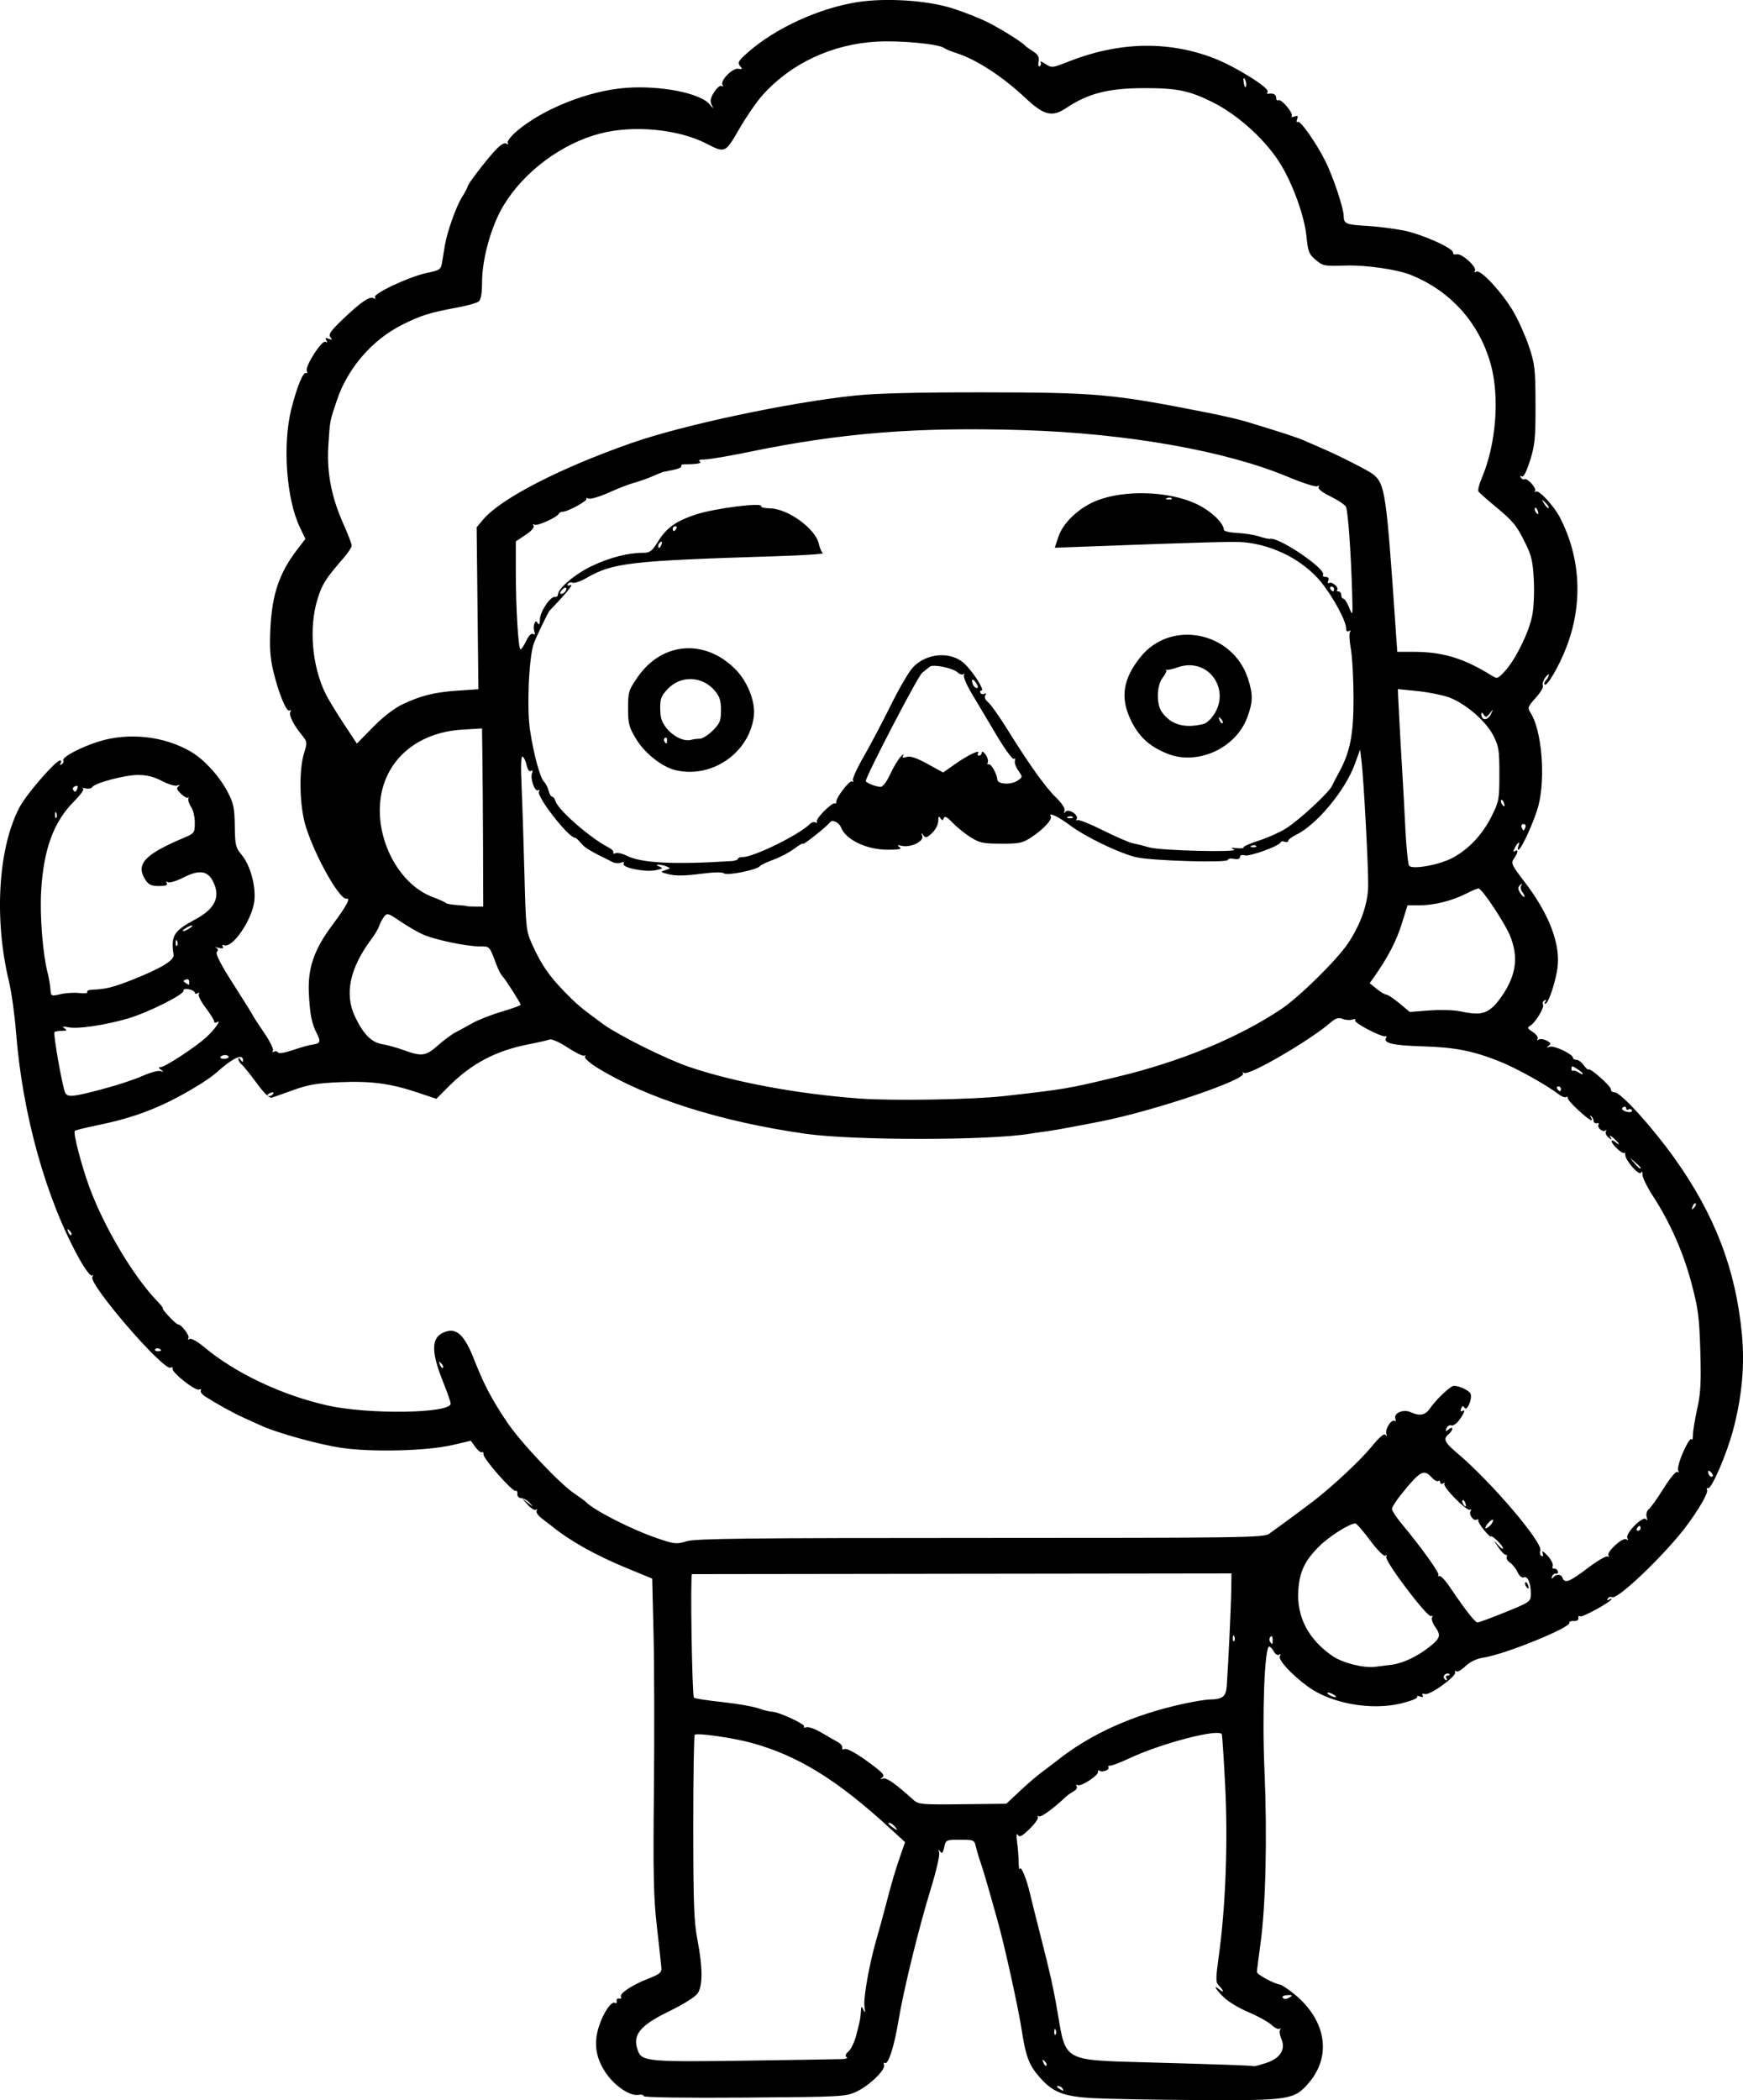 <?xml version="1.0" encoding="UTF-8" standalone="no"?>
<!-- Created with Inkscape (http://www.inkscape.org/) -->

<svg
   width="191.067mm"
   height="230.142mm"
   viewBox="0 0 191.067 230.142"
   version="1.1"
   id="svg1"
   xml:space="preserve"
   xmlns="http://www.w3.org/2000/svg"
   xmlns:svg="http://www.w3.org/2000/svg"><defs
     id="defs1" /><g
     id="layer1"
     transform="translate(-8.849,-17.278)"><path
       style="fill:#000000"
       d="m 128.761,247.204 c -3.313,-0.182 -4.491,-0.636 -5.945,-2.293 -1.164,-1.326 -1.522,-2.267 -1.967,-5.18 -0.371,-2.428 -1.914,-9.411 -2.648,-11.987 -0.207,-0.728 -0.627,-2.216 -0.932,-3.307 -0.305,-1.091 -0.721,-2.461 -0.922,-3.043 -0.202,-0.582 -0.44,-1.386 -0.529,-1.786 -0.155,-0.693 -0.236,-0.728 -1.724,-0.728 -1.535,0 -1.565,0.014 -1.744,0.829 -0.14,0.637 -0.242,0.744 -0.443,0.463 -0.2,-0.28 -0.224,-0.254 -0.105,0.115 0.086,0.264 -0.328,2.05 -0.919,3.969 -1.32,4.287 -2.99,11.102 -3.546,14.468 -0.462,2.798 -1.118,4.843 -1.482,4.618 -0.131,-0.081 -0.177,0.015 -0.101,0.213 0.2,0.521 -1.603,2.269 -3.026,2.932 -1.177,0.549 -1.605,0.572 -12.266,0.649 -6.537,0.048 -11.046,-0.018 -11.046,-0.161 0,-0.133 -0.268,-0.196 -0.595,-0.14 -0.907,0.154 -2.566,-0.955 -3.533,-2.364 -1.127,-1.64 -1.379,-3.252 -0.798,-5.095 0.48,-1.524 1.389,-2.862 1.78,-2.62 0.137,0.085 0.217,-0.003 0.177,-0.196 -0.04,-0.193 0.085,-0.318 0.278,-0.278 0.193,0.04 0.281,-0.04 0.195,-0.178 -0.218,-0.353 1.189,-1.296 2.972,-1.992 1.296,-0.506 1.502,-0.68 1.457,-1.23 -0.029,-0.352 -0.25,-2.367 -0.492,-4.477 -0.363,-3.165 -0.42,-5.757 -0.327,-14.817 0.062,-6.039 0.045,-13.758 -0.037,-17.152 l -0.15,-6.172 -2.778,-1.145 c -3.479,-1.434 -6.315,-3.028 -8.322,-4.678 -0.153,-0.125 -0.606,-0.474 -1.008,-0.776 -0.402,-0.301 -0.651,-0.675 -0.554,-0.832 0.097,-0.156 0.056,-0.21 -0.091,-0.119 -0.147,0.091 -0.552,-0.158 -0.901,-0.553 l -0.634,-0.718 0.661,0.518 c 0.654,0.513 0.656,0.513 0.192,0.001 -0.258,-0.285 -0.675,-0.519 -0.926,-0.52 -0.27,-0.002 -0.442,-0.191 -0.42,-0.463 0.02,-0.253 -0.06,-0.4 -0.179,-0.327 -0.294,0.182 -3.571,-3.532 -3.526,-3.995 0.02,-0.204 -0.059,-0.312 -0.175,-0.24 -0.116,0.072 -0.439,-0.182 -0.718,-0.564 l -0.506,-0.695 -1.965,0.46 c -2.844,0.665 -8.955,0.816 -12.303,0.304 -2.503,-0.383 -6.932,-1.613 -8.712,-2.42 -0.437,-0.198 -1.33,-0.603 -1.984,-0.9 -1.128,-0.512 -2.846,-1.463 -4.175,-2.31 -0.332,-0.212 -0.534,-0.498 -0.449,-0.635 0.085,-0.137 -0.011,-0.186 -0.213,-0.109 -0.422,0.162 -3.004,-1.887 -2.895,-2.296 0.04,-0.149 -0.049,-0.196 -0.198,-0.104 -0.731,0.452 -9.056,-9.189 -8.588,-9.946 0.112,-0.182 0.085,-0.249 -0.064,-0.156 -0.143,0.089 -0.74,-0.697 -1.326,-1.745 -3.674,-6.577 -6.276,-15.867 -6.98,-24.925 -0.147,-1.892 -0.497,-4.392 -0.777,-5.556 -1.669,-6.931 -1.17,-14.797 1.218,-19.183 0.77,-1.414 3.918,-5.027 4.38,-5.027 0.14,0 0.17,0.137 0.067,0.305 -0.118,0.191 -0.072,0.234 0.121,0.114 0.17,-0.105 0.248,-0.291 0.173,-0.413 -0.211,-0.341 1.912,-1.474 3.926,-2.094 3.274,-1.008 7.152,-0.576 10.045,1.119 1.481,0.868 3.136,2.682 4.061,4.45 0.632,1.21 0.743,1.743 0.767,3.705 0.026,2.072 0.096,2.372 0.731,3.126 0.964,1.145 1.603,3.463 1.409,5.104 -0.242,2.045 -2.381,5.18 -3.296,4.829 -0.202,-0.077 -0.27,-0.012 -0.165,0.158 0.12,0.193 -0.03,0.237 -0.449,0.132 -0.346,-0.087 -0.475,-0.088 -0.287,-0.003 0.224,0.102 0.255,0.261 0.091,0.461 -0.17,0.207 0.422,1.356 1.841,3.571 1.151,1.797 2.092,3.307 2.092,3.357 0,0.05 0.539,0.878 1.198,1.84 0.659,0.962 1.117,1.881 1.017,2.042 -0.105,0.17 -0.06,0.218 0.107,0.115 0.158,-0.098 0.357,-0.064 0.443,0.075 0.093,0.151 0.75,0.049 1.631,-0.255 0.811,-0.279 1.756,-0.545 2.101,-0.591 0.909,-0.122 0.998,-0.315 0.546,-1.19 -0.576,-1.114 -0.761,-2.025 -0.887,-4.364 -0.15,-2.794 0.544,-4.84 2.56,-7.544 1.572,-2.109 2.06,-3.011 1.567,-2.9 -0.735,0.164 -3.407,-4.557 -4.458,-7.878 -0.696,-2.2 -0.792,-6.166 -0.196,-8.085 0.361,-1.161 0.35,-1.241 -0.259,-1.984 -0.927,-1.131 -1.449,-2.203 -1.239,-2.543 0.105,-0.17 0.066,-0.225 -0.092,-0.127 -0.346,0.214 -1.242,-1.987 -1.815,-4.454 -0.319,-1.373 -0.392,-2.571 -0.284,-4.63 0.194,-3.698 0.978,-5.991 2.919,-8.534 l 0.913,-1.196 -0.614,-1.286 c -1.479,-3.099 -1.906,-9.065 -0.926,-12.952 0.619,-2.458 1.307,-4.119 1.623,-3.924 0.124,0.076 0.157,-0.037 0.075,-0.252 -0.203,-0.53 1.664,-3.421 2.054,-3.18 0.198,0.123 0.227,0.067 0.084,-0.165 -0.161,-0.26 -0.093,-0.303 0.261,-0.167 0.383,0.147 0.418,0.111 0.177,-0.179 -0.238,-0.287 0.043,-0.691 1.352,-1.944 1.993,-1.908 2.978,-2.579 3.401,-2.318 0.196,0.121 0.248,0.084 0.136,-0.098 -0.244,-0.395 3.754,-2.27 5.713,-2.68 1.462,-0.306 1.518,-0.349 1.671,-1.292 0.087,-0.536 0.219,-1.332 0.292,-1.769 0.243,-1.449 1.228,-4.22 1.857,-5.22 0.341,-0.543 0.62,-1.068 0.62,-1.167 0,-0.246 1.887,-2.726 2.996,-3.937 0.591,-0.645 1.027,-0.919 1.246,-0.783 0.211,0.13 0.272,0.102 0.162,-0.075 -0.096,-0.156 0.332,-0.72 0.951,-1.254 2.85,-2.456 7.923,-4.477 12.006,-4.781 3.803,-0.283 8.169,0.579 9.181,1.813 0.432,0.527 0.454,0.532 0.217,0.044 -0.201,-0.414 -0.136,-0.743 0.273,-1.389 0.295,-0.466 0.662,-0.769 0.816,-0.674 0.161,0.1 0.202,0.047 0.097,-0.124 -0.284,-0.459 1.119,-1.879 1.738,-1.76 0.454,0.087 0.479,0.043 0.179,-0.318 -0.301,-0.362 -0.168,-0.576 0.969,-1.564 2.989,-2.598 7.673,-4.739 11.839,-5.411 3.147,-0.508 7.736,-0.211 10.512,0.678 1.237,0.396 2.963,1.078 3.836,1.515 1.445,0.723 3.774,2.18 4.101,2.565 0.073,0.086 0.461,0.365 0.864,0.621 0.558,0.355 0.703,0.621 0.612,1.124 -0.069,0.378 -0.012,0.592 0.133,0.502 0.139,-0.086 0.176,-0.279 0.083,-0.43 -0.093,-0.151 0.148,-0.066 0.536,0.188 0.683,0.447 0.761,0.44 2.48,-0.241 5.535,-2.193 10.937,-2.325 15.985,-0.389 2.322,0.89 6.14,3.27 5.892,3.673 -0.091,0.147 -0.067,0.251 0.053,0.23 0.562,-0.098 0.88,0.06 0.88,0.437 0,0.227 0.108,0.346 0.24,0.264 0.307,-0.19 1.665,1.405 1.467,1.724 -0.081,0.132 0.058,0.16 0.309,0.064 0.354,-0.136 0.417,-0.072 0.281,0.281 -0.099,0.257 -0.067,0.39 0.072,0.304 0.283,-0.175 1.984,2.24 3.017,4.283 0.839,1.659 2.022,5.197 2.022,6.047 0,0.836 0.253,0.941 2.595,1.075 1.119,0.064 2.903,0.289 3.963,0.5 2.062,0.411 5.517,1.961 5.423,2.433 -0.031,0.157 0.147,0.235 0.397,0.173 0.553,-0.137 2.258,1.405 2.005,1.813 -0.11,0.178 -0.054,0.211 0.147,0.087 0.456,-0.282 2.832,2.274 4.063,4.371 0.549,0.935 1.319,2.653 1.71,3.818 0.651,1.938 0.711,2.473 0.721,6.35 0.009,3.701 -0.066,4.475 -0.598,6.159 -0.389,1.231 -0.714,1.86 -0.901,1.745 -0.178,-0.11 -0.217,-0.059 -0.101,0.129 0.105,0.17 0.285,0.252 0.399,0.181 0.303,-0.187 1.385,1.045 1.147,1.306 -0.11,0.122 -0.062,0.142 0.108,0.045 0.341,-0.195 1.979,1.583 2.638,2.864 2.283,4.438 2.521,9.514 0.668,14.26 -0.807,2.067 -2.104,4.279 -2.359,4.023 -0.089,-0.089 -0.021,-0.303 0.151,-0.475 0.172,-0.172 0.313,-0.435 0.313,-0.584 0,-0.149 -0.185,-0.006 -0.412,0.318 -0.227,0.324 -0.336,0.712 -0.243,0.863 0.093,0.151 -0.259,0.748 -0.782,1.327 -0.882,0.977 -0.924,1.095 -0.57,1.644 1.225,1.902 1.664,7.086 0.862,10.175 -0.418,1.608 -1.882,4.835 -2.194,4.835 -0.086,0 -0.088,-0.179 -0.004,-0.397 0.227,-0.592 -0.033,-0.479 -0.377,0.164 -0.211,0.394 -0.214,0.508 -0.009,0.381 0.41,-0.253 0.362,0.162 -0.094,0.812 -0.358,0.511 -0.274,0.695 1.189,2.602 2.702,3.524 3.964,6.889 3.562,9.496 -0.236,1.53 -0.911,3.57 -1.252,3.78 -0.182,0.112 -0.207,0.05 -0.071,-0.17 0.143,-0.231 0.111,-0.283 -0.096,-0.155 -0.17,0.105 -0.24,0.304 -0.155,0.443 0.191,0.31 -0.829,2.005 -1.399,2.324 -0.354,0.198 -0.311,0.303 0.283,0.692 0.385,0.252 0.623,0.583 0.529,0.735 -0.098,0.159 -0.044,0.198 0.129,0.091 0.165,-0.102 0.557,-0.048 0.87,0.12 0.463,0.248 0.502,0.354 0.204,0.566 -0.279,0.199 -0.25,0.223 0.123,0.102 0.499,-0.162 2.553,0.816 2.553,1.216 0,0.119 0.172,0.216 0.382,0.216 0.21,0 0.57,0.268 0.799,0.595 0.229,0.327 0.461,0.536 0.515,0.463 0.166,-0.224 2.527,1.876 2.465,2.192 -0.033,0.163 0.151,0.303 0.409,0.309 0.673,0.018 4.08,3.766 6.505,7.156 4.458,6.232 6.763,12.226 7.437,19.331 0.323,3.404 0.02,6.772 -0.937,10.434 -0.708,2.708 -2.427,6.686 -2.791,6.461 -0.123,-0.076 -0.162,0.023 -0.086,0.219 0.159,0.414 -1.576,3.19 -3.156,5.049 -2.861,3.365 -6.795,6.976 -7.277,6.678 -0.142,-0.087 -0.344,-0.02 -0.449,0.151 -0.12,0.193 -0.077,0.239 0.114,0.121 0.168,-0.104 0.305,-0.139 0.305,-0.079 0,0.281 -3.206,2.05 -3.446,1.902 -0.149,-0.092 -0.239,-0.01 -0.199,0.183 0.044,0.211 -0.159,0.343 -0.509,0.331 -0.32,-0.011 -0.53,0.064 -0.467,0.167 0.302,0.489 -7.072,3.492 -9.45,3.849 -0.731,0.11 -1.434,0.447 -1.953,0.937 -0.446,0.421 -0.903,0.674 -1.014,0.562 -0.112,-0.112 -0.163,-0.064 -0.115,0.107 0.129,0.453 -2.73,2.519 -3.285,2.374 -0.285,-0.074 -0.396,-0.011 -0.287,0.164 0.112,0.182 0.012,0.222 -0.278,0.111 -0.25,-0.096 -0.389,-0.069 -0.31,0.059 0.079,0.128 -0.699,0.44 -1.73,0.693 -3.332,0.817 -7.746,0.018 -10.291,-1.862 -1.806,-1.334 -3.271,-2.937 -3.035,-3.32 0.128,-0.207 0.095,-0.262 -0.089,-0.149 -0.161,0.099 -0.421,-0.061 -0.579,-0.356 -0.158,-0.295 -0.381,-0.537 -0.496,-0.537 -0.515,0 -0.796,7.345 -0.522,13.626 0.312,7.152 0.136,14.781 -0.436,18.918 -0.211,1.528 -0.388,2.931 -0.393,3.118 -0.007,0.28 1.869,1.293 2.575,1.391 0.107,0.015 0.612,0.338 1.121,0.718 3.822,2.852 4.635,6.95 1.991,10.039 -1.588,1.856 -2.118,1.939 -12.026,1.886 -4.74,-0.025 -9.928,-0.118 -11.528,-0.206 z m -3.44,-1.071 c -0.09,-0.146 -0.305,-0.263 -0.479,-0.261 -0.189,0.002 -0.157,0.106 0.082,0.261 0.508,0.328 0.6,0.328 0.397,0 z m -1.952,-2.981 c -0.261,-0.259 -0.292,-0.229 -0.148,0.148 0.099,0.261 0.247,0.408 0.329,0.326 0.082,-0.082 1.7e-4,-0.295 -0.181,-0.474 z m 24.303,0.18 c 1.53,-0.501 2.149,-1.51 1.627,-2.655 -0.168,-0.368 -0.225,-0.809 -0.127,-0.98 0.098,-0.171 0.078,-0.22 -0.044,-0.109 -0.122,0.111 -0.528,-0.079 -0.902,-0.422 -0.374,-0.343 -1.498,-0.964 -2.498,-1.38 -1,-0.416 -2.22,-1.147 -2.712,-1.624 -0.89,-0.864 -1.253,-1.504 -0.497,-0.877 0.531,0.441 0.508,0.149 -0.031,-0.39 -0.394,-0.394 -0.394,-0.675 -0.004,-3.525 0.716,-5.228 0.976,-12.304 0.672,-18.31 -0.151,-2.983 -0.318,-5.56 -0.371,-5.727 -0.22,-0.69 -6.577,0.955 -10.133,2.621 -0.976,0.458 -1.923,0.821 -2.103,0.808 -0.18,-0.013 -0.27,0.069 -0.2,0.183 0.164,0.265 -0.631,0.578 -0.958,0.376 -0.136,-0.084 -0.215,-0.036 -0.175,0.106 0.104,0.37 -1.891,1.677 -2.235,1.464 -0.167,-0.103 -0.212,-0.055 -0.107,0.115 0.099,0.161 -0.052,0.416 -0.335,0.568 -0.284,0.152 -0.674,0.427 -0.867,0.611 -1.32,1.26 -2.718,2.272 -2.944,2.133 -0.147,-0.091 -0.197,-0.051 -0.11,0.089 0.086,0.14 -0.32,0.717 -0.904,1.284 -0.848,0.823 -1.108,0.953 -1.295,0.65 -0.145,-0.234 -0.174,0.074 -0.076,0.808 0.087,0.653 0.165,1.653 0.172,2.222 0.007,0.569 0.065,0.88 0.128,0.69 0.124,-0.372 0.748,1.133 1.094,2.64 0.117,0.509 0.578,2.355 1.024,4.101 1.218,4.767 1.577,6.371 2.038,9.11 0.889,5.272 0.595,5.11 9.76,5.364 8.506,0.236 11.633,0.348 11.745,0.421 0.045,0.03 0.66,-0.135 1.367,-0.366 z m -46.472,-0.418 c 0.412,-0.016 0.618,-0.111 0.457,-0.21 -0.195,-0.121 -0.121,-0.336 0.221,-0.646 0.283,-0.256 0.667,-1.081 0.855,-1.833 0.451,-1.812 0.423,-1.665 0.481,-2.492 0.047,-0.659 0.074,-0.677 0.291,-0.198 0.179,0.395 0.206,0.295 0.106,-0.397 -0.135,-0.935 0.547,-4.73 1.331,-7.408 0.234,-0.8 0.659,-2.348 0.944,-3.44 0.746,-2.858 1.054,-3.908 1.648,-5.624 l 0.528,-1.523 -1.699,-1.557 c -5.755,-5.274 -9.979,-7.884 -15.042,-9.297 -2.048,-0.572 -6.07,-1.152 -6.312,-0.91 -0.094,0.094 -0.169,4.655 -0.166,10.137 0.004,8.341 0.079,10.354 0.462,12.347 0.581,3.024 0.59,4.978 0.027,5.839 -0.257,0.392 -1.549,1.204 -3.181,1.999 -3.228,1.573 -4.025,2.603 -3.358,4.341 0.431,1.124 1.269,1.199 11.734,1.047 5.457,-0.079 10.259,-0.157 10.672,-0.173 z m 23.376,-3.18 c -0.085,-0.211 -0.147,-0.148 -0.16,0.16 -0.011,0.279 0.051,0.435 0.139,0.347 0.088,-0.088 0.097,-0.316 0.021,-0.507 z m 25.723,-3.633 c 0.268,-0.169 0.182,-0.224 -0.305,-0.194 -0.372,0.022 -0.622,0.13 -0.554,0.239 0.159,0.258 0.401,0.245 0.859,-0.045 z M 106.933,217.425 c -0.181,-0.218 -0.457,-0.397 -0.612,-0.397 -0.156,0 -0.052,0.175 0.231,0.388 0.664,0.502 0.793,0.505 0.381,0.008 z m 13.723,-3.891 c 0.821,-0.77 1.9,-1.698 2.398,-2.062 0.498,-0.364 1.212,-0.905 1.587,-1.203 3.771,-3.003 8.421,-5.093 14.042,-6.311 1.091,-0.236 2.342,-0.437 2.778,-0.445 1.405,-0.027 1.777,-0.316 1.861,-1.448 0.16,-2.149 0.472,-8.783 0.496,-10.542 l 0.024,-1.825 -29.501,0.037 c -16.226,0.021 -29.561,0.038 -29.633,0.039 -0.206,0.002 0.003,13.341 0.212,13.537 0.102,0.096 1.484,0.311 3.071,0.479 1.587,0.168 3.373,0.475 3.969,0.682 0.596,0.208 1.283,0.379 1.528,0.381 0.713,0.006 3.66,1.369 3.505,1.621 -0.078,0.126 0.035,0.161 0.251,0.078 0.216,-0.083 0.964,0.186 1.662,0.598 0.698,0.412 1.51,0.878 1.804,1.035 0.294,0.157 0.502,0.434 0.462,0.615 -0.04,0.181 0.056,0.249 0.214,0.152 0.293,-0.181 1.709,0.651 3.517,2.067 0.778,0.609 0.931,0.851 0.661,1.044 -0.267,0.191 -0.246,0.218 0.086,0.113 0.395,-0.126 1.325,0.528 3.325,2.336 0.547,0.495 0.911,0.527 5.388,0.476 l 4.801,-0.055 z m 34.431,-10.529 c -0.218,-0.141 -0.516,-0.256 -0.661,-0.256 -0.146,0 -0.086,0.115 0.132,0.256 0.218,0.141 0.516,0.256 0.661,0.256 0.146,0 0.086,-0.115 -0.132,-0.256 z m 12.303,-1.852 c -0.09,-0.146 -0.018,-0.265 0.161,-0.265 0.178,0 0.253,-0.071 0.166,-0.159 -0.238,-0.238 -0.755,0.157 -0.58,0.442 0.084,0.135 0.212,0.246 0.285,0.246 0.073,0 0.059,-0.119 -0.031,-0.265 z m -5.969,-1.454 c 1.243,-0.165 2.805,-0.904 4.117,-1.949 1.195,-0.951 1.292,-1.268 0.66,-2.156 -0.309,-0.433 -0.476,-0.926 -0.371,-1.095 0.115,-0.186 0.075,-0.236 -0.101,-0.127 -0.374,0.231 -5.164,-6.102 -4.917,-6.502 0.105,-0.17 0.061,-0.219 -0.104,-0.117 -0.162,0.1 -0.879,-0.622 -1.665,-1.679 -0.759,-1.02 -1.486,-1.855 -1.617,-1.855 -0.633,0 -2.866,1.414 -3.969,2.512 -1.577,1.571 -2.147,2.77 -2.285,4.806 -0.196,2.899 1.095,5.384 3.746,7.208 1.102,0.758 3.385,1.339 4.669,1.188 0.364,-0.043 1.19,-0.148 1.836,-0.234 z m -13.062,-2.776 c 0,-0.311 -0.097,-0.428 -0.238,-0.288 -0.131,0.131 -0.158,0.367 -0.06,0.525 0.249,0.403 0.298,0.363 0.298,-0.238 z m -4.204,-0.318 c -0.085,-0.211 -0.147,-0.148 -0.16,0.16 -0.011,0.279 0.051,0.435 0.139,0.347 0.088,-0.088 0.097,-0.316 0.021,-0.507 z m 29.717,-2.666 c 2.71,-1.099 2.778,-1.148 2.787,-1.975 0.013,-1.179 -0.335,-2.008 -0.772,-1.84 -0.216,0.083 -0.49,-0.141 -0.679,-0.556 -0.174,-0.382 -0.548,-0.857 -0.831,-1.056 -0.283,-0.198 -0.446,-0.471 -0.362,-0.607 0.084,-0.136 0.034,-0.246 -0.11,-0.246 -0.144,0 -0.519,-0.387 -0.832,-0.86 -0.545,-0.823 -0.546,-0.833 -0.018,-0.235 0.304,0.344 0.552,0.513 0.552,0.377 0,-0.136 -0.298,-0.527 -0.661,-0.869 -0.364,-0.342 -0.661,-0.532 -0.661,-0.423 0,0.109 -0.327,-0.192 -0.728,-0.669 -0.4,-0.477 -0.695,-0.971 -0.655,-1.098 0.04,-0.127 -0.036,-0.164 -0.168,-0.082 -0.349,0.215 -0.912,-0.557 -0.68,-0.933 0.112,-0.181 0.084,-0.248 -0.065,-0.156 -0.344,0.212 -3.07,-2.557 -2.805,-2.849 0.113,-0.124 0.056,-0.14 -0.125,-0.035 -0.182,0.105 -0.331,0.057 -0.331,-0.105 0,-0.163 -0.103,-0.232 -0.229,-0.154 -0.126,0.078 -0.442,-0.094 -0.702,-0.381 -0.874,-0.966 -1.25,-0.757 -3.379,1.886 -0.54,0.67 -0.981,1.372 -0.981,1.56 0,0.188 0.446,0.878 0.992,1.534 2.236,2.685 4.246,5.482 4.104,5.712 -0.083,0.135 -0.043,0.178 0.088,0.098 0.132,-0.081 0.654,0.466 1.161,1.216 1.731,2.56 2.763,3.877 3.037,3.876 0.151,-3.8e-4 1.524,-0.508 3.052,-1.127 z m 2.238,-2.858 c -0.096,-0.155 -0.118,-0.339 -0.048,-0.408 0.069,-0.069 0.197,0.058 0.283,0.282 0.179,0.466 0.026,0.548 -0.234,0.126 z m 6.772,-1.96 c 1.051,-0.796 2.032,-1.373 2.18,-1.282 0.148,0.091 0.195,0.048 0.106,-0.098 -0.241,-0.39 1.554,-2.037 1.951,-1.791 0.22,0.136 0.261,0.094 0.125,-0.126 -0.291,-0.471 1.729,-2.514 2.043,-2.066 0.147,0.21 0.174,0.128 0.075,-0.229 -0.095,-0.34 0.003,-0.69 0.25,-0.895 0.223,-0.185 0.952,-1.214 1.62,-2.285 0.688,-1.104 1.335,-1.874 1.493,-1.776 0.167,0.103 0.2,0.045 0.082,-0.146 -0.108,-0.175 0.137,-1.083 0.544,-2.017 0.407,-0.935 0.818,-1.574 0.913,-1.42 0.095,0.153 0.17,-0.059 0.167,-0.471 -0.003,-0.412 0.206,-1.695 0.464,-2.851 0.38,-1.701 0.445,-2.91 0.343,-6.35 -0.109,-3.68 -0.237,-4.67 -0.96,-7.393 -0.906,-3.411 -2.333,-6.644 -4.217,-9.556 -0.659,-1.019 -1.183,-2.089 -1.165,-2.378 0.021,-0.327 -0.04,-0.406 -0.162,-0.209 -0.22,0.356 -1.721,-1.345 -1.721,-1.952 0,-0.196 -0.061,-0.295 -0.135,-0.221 -0.172,0.172 -1.365,-0.939 -1.365,-1.272 0,-0.138 0.179,-0.103 0.397,0.079 0.622,0.516 0.464,0.141 -0.178,-0.422 -0.359,-0.315 -0.489,-0.355 -0.346,-0.107 0.197,0.341 0.166,0.346 -0.216,0.036 -0.245,-0.198 -0.367,-0.496 -0.273,-0.661 0.095,-0.165 0.074,-0.212 -0.045,-0.105 -0.278,0.252 -0.969,-0.311 -0.772,-0.63 0.082,-0.133 -0.003,-0.208 -0.189,-0.168 -0.186,0.04 -0.344,-0.066 -0.35,-0.236 -0.007,-0.17 -0.12,-0.408 -0.253,-0.529 -0.14,-0.128 -0.161,-0.082 -0.051,0.11 0.366,0.636 -0.189,0.321 -1.399,-0.794 -0.671,-0.618 -1.187,-1.223 -1.148,-1.343 0.04,-0.12 -0.035,-0.151 -0.167,-0.07 -0.132,0.082 -0.522,-0.073 -0.866,-0.343 -1.196,-0.939 -4.605,-2.838 -6.338,-3.53 -2.995,-1.197 -4.951,-1.583 -8.547,-1.688 -3.232,-0.094 -4.335,-0.353 -3.976,-0.934 0.082,-0.133 0.051,-0.208 -0.07,-0.168 -0.406,0.135 -3.496,-1.48 -3.334,-1.742 0.094,-0.152 -0.023,-0.189 -0.282,-0.09 -0.243,0.093 -0.721,0.064 -1.06,-0.065 -0.489,-0.186 -0.778,-0.096 -1.387,0.429 -2.256,1.947 -8.883,5.8 -9.432,5.484 -0.183,-0.105 -0.241,-0.091 -0.129,0.032 0.581,0.639 -9.599,4.094 -15.544,5.275 -2.476,0.492 -5.098,0.974 -5.825,1.071 -0.728,0.097 -1.621,0.226 -1.984,0.286 -4.521,0.751 -19.329,0.753 -24.606,0.004 -9.274,-1.317 -17.38,-3.887 -22.815,-7.233 -0.834,-0.513 -1.44,-1.055 -1.348,-1.205 0.092,-0.149 0.058,-0.203 -0.077,-0.12 -0.135,0.083 -0.956,-0.317 -1.826,-0.888 -0.902,-0.593 -1.752,-0.972 -1.979,-0.883 -0.219,0.086 -1.259,0.324 -2.311,0.527 -3.561,0.689 -6.269,2.118 -8.763,4.626 l -1.341,1.348 -2.009,-0.675 c -3.008,-1.01 -5.111,-1.293 -8.554,-1.149 -2.463,0.103 -3.482,0.273 -5.067,0.845 -1.091,0.394 -2.169,0.774 -2.394,0.846 -0.275,0.087 -0.826,-0.437 -1.672,-1.59 -0.694,-0.946 -1.433,-1.861 -1.641,-2.034 -0.208,-0.173 -0.377,-0.448 -0.374,-0.612 0.002,-0.164 0.119,-0.12 0.261,0.099 0.154,0.238 0.258,0.271 0.261,0.082 0.011,-0.84 -1.072,-0.343 -2.982,1.366 -0.819,0.733 -3.232,2.199 -5.184,3.149 -2.419,1.177 -4.708,1.933 -7.728,2.552 -1.33,0.272 -2.478,0.556 -2.552,0.63 -0.201,0.201 0.706,3.71 1.577,6.102 1.59,4.364 4.825,9.821 7.417,12.512 0.455,0.473 0.755,0.86 0.666,0.86 -0.089,0 0.215,0.394 0.676,0.876 0.46,0.482 0.897,0.869 0.97,0.86 0.335,-0.041 1.322,1.227 1.159,1.49 -0.111,0.18 -0.063,0.222 0.123,0.107 0.173,-0.107 0.849,0.266 1.562,0.863 3.445,2.884 8.537,5.296 13.56,6.423 4.511,1.012 13.494,0.877 13.494,-0.203 0,-0.177 -0.375,-1.254 -0.834,-2.393 -1.434,-3.557 -1.3,-5.098 0.479,-5.544 1.104,-0.277 1.952,0.612 2.9,3.038 1.08,2.765 1.957,4.436 3.629,6.918 1.51,2.24 5.726,6.709 7.401,7.845 0.61,0.414 1.169,0.818 1.241,0.898 0.803,0.885 4.931,2.996 7.764,3.97 1.944,0.669 2.152,0.691 3.283,0.35 0.995,-0.299 6.678,-0.363 32.195,-0.363 28.608,0 31.038,-0.034 31.642,-0.445 0.696,-0.474 4.283,-3.124 5.127,-3.788 2.08,-1.636 4.946,-4.33 6.077,-5.712 0.92,-1.125 1.424,-1.554 1.578,-1.344 0.147,0.202 0.178,0.159 0.088,-0.124 -0.163,-0.513 0.546,-1.627 0.896,-1.41 0.134,0.083 0.176,-0.025 0.094,-0.24 -0.232,-0.606 0.864,-1.084 1.657,-0.723 1.007,0.459 1.611,0.347 2.125,-0.394 0.706,-1.02 2.259,-2.489 2.63,-2.489 0.608,0 1.695,0.52 1.832,0.876 0.209,0.545 -0.396,1.963 -0.657,1.54 -0.166,-0.268 -0.249,-0.249 -0.379,0.089 -0.097,0.253 -0.057,0.366 0.096,0.271 0.417,-0.258 0.305,0.124 -0.277,0.941 -0.296,0.416 -0.698,0.696 -0.892,0.621 -0.194,-0.074 -0.431,0.067 -0.526,0.314 -0.145,0.377 -0.108,0.396 0.23,0.115 0.222,-0.184 0.403,-0.216 0.403,-0.07 0,0.146 -0.179,0.413 -0.397,0.594 -0.643,0.533 -0.475,0.893 0.992,2.133 3.679,3.109 9.372,9.796 9.051,10.632 -0.087,0.226 -0.032,0.488 0.122,0.583 0.174,0.108 0.222,-0.007 0.127,-0.304 -0.101,-0.315 0.086,-0.218 0.548,0.284 0.385,0.418 0.638,0.923 0.562,1.121 -0.076,0.198 -0.009,0.332 0.15,0.298 0.158,-0.035 0.344,0.09 0.412,0.276 0.068,0.186 -0.021,0.306 -0.198,0.265 -0.177,-0.041 -0.376,0.104 -0.442,0.322 -0.071,0.235 -0.03,0.289 0.099,0.132 0.355,-0.43 0.883,-0.431 1.048,-0.002 0.253,0.659 0.753,0.469 2.757,-1.049 z m 5.807,-4.373 c 0,-0.146 -0.052,-0.265 -0.117,-0.265 -0.064,0 -0.19,0.119 -0.28,0.265 -0.09,0.146 -0.037,0.265 0.117,0.265 0.154,0 0.28,-0.119 0.28,-0.265 z m -16.399,-0.403 c 0.184,-0.222 0.282,-0.456 0.217,-0.521 -0.065,-0.065 -0.319,0.117 -0.564,0.403 -0.245,0.287 -0.343,0.521 -0.217,0.521 0.126,0 0.38,-0.181 0.564,-0.403 z m -2.824,-2.386 c -0.086,-0.225 -0.213,-0.352 -0.283,-0.282 -0.069,0.069 -0.048,0.253 0.048,0.408 0.261,0.422 0.413,0.34 0.234,-0.126 z m 26.945,-3.353 c -0.19,-0.19 -0.313,-0.205 -0.313,-0.04 0,0.353 0.313,0.666 0.489,0.489 0.075,-0.075 -0.004,-0.278 -0.176,-0.45 z M 57.224,166.687 c -0.261,-0.259 -0.292,-0.229 -0.148,0.148 0.099,0.261 0.247,0.408 0.329,0.326 0.082,-0.082 1.7e-4,-0.295 -0.181,-0.474 z m -30.724,-1.413 c 0,-0.219 -0.514,-0.343 -0.632,-0.152 -0.076,0.124 0.034,0.225 0.246,0.225 0.212,0 0.385,-0.033 0.385,-0.073 z m -10.021,-13.139 c -0.261,-0.259 -0.292,-0.229 -0.148,0.148 0.099,0.261 0.247,0.408 0.329,0.326 0.082,-0.082 1.7e-4,-0.295 -0.181,-0.474 z M 194.723,149.156 c -0.082,-0.082 -0.229,0.065 -0.329,0.326 -0.144,0.377 -0.113,0.407 0.148,0.148 0.181,-0.179 0.262,-0.393 0.181,-0.474 z m -6.034,-3.921 c 0,-0.05 -0.268,-0.318 -0.595,-0.595 l -0.595,-0.504 0.504,0.595 c 0.474,0.559 0.687,0.716 0.687,0.504 z m -0.956,-6.307 c -0.076,-0.124 -0.25,-0.156 -0.385,-0.073 -0.135,0.084 -0.246,0.019 -0.246,-0.144 0,-0.163 -0.132,-0.214 -0.293,-0.115 -0.212,0.131 -0.209,0.233 0.01,0.368 0.423,0.262 1.082,0.235 0.914,-0.037 z m -68.869,-1.533 c 6.784,-0.767 6.984,-0.801 12.474,-2.12 6.963,-1.673 13.329,-4.308 18.011,-7.456 1.962,-1.319 6.099,-5.402 7.285,-7.19 1.378,-2.077 2.149,-4.269 2.193,-6.234 0.042,-1.868 -0.489,-11.807 -0.736,-13.783 l -0.149,-1.191 -0.58,1.597 c -1.044,2.875 -4.193,6.66 -6.442,7.744 -0.473,0.228 -0.86,0.524 -0.86,0.658 0,0.134 -0.171,0.178 -0.38,0.098 -0.209,-0.08 -0.417,-0.045 -0.463,0.078 -0.148,0.399 -3.356,1.558 -3.91,1.413 -0.327,-0.085 -0.538,-0.012 -0.538,0.185 0,0.205 -0.245,0.279 -0.661,0.2 -0.364,-0.07 -0.661,-0.018 -0.661,0.114 0,0.344 -8.304,0.103 -10.036,-0.292 -1.815,-0.414 -5.572,-2.223 -7.273,-3.502 -1.274,-0.959 -2.432,-1.492 -2.111,-0.973 0.208,0.336 -0.802,1.42 -2.144,2.303 -0.938,0.617 -1.315,0.695 -3.307,0.687 -1.997,-0.008 -2.377,-0.091 -3.389,-0.741 -0.627,-0.402 -1.499,-1.113 -1.937,-1.579 -0.574,-0.609 -0.838,-0.746 -0.943,-0.486 -0.123,0.304 -0.181,0.304 -0.374,0 -0.163,-0.257 -0.23,-0.165 -0.233,0.321 -0.002,0.385 -0.298,0.958 -0.679,1.316 -0.576,0.541 -0.716,0.577 -0.951,0.245 -0.225,-0.319 -0.247,-0.303 -0.121,0.088 0.191,0.59 -1.273,1.289 -2.246,1.073 -0.504,-0.112 -0.554,-0.082 -0.24,0.142 0.298,0.213 -0.03,0.283 -1.323,0.282 -2.299,-0.002 -4.585,-1.097 -5.1,-2.444 -0.212,-0.554 -0.965,-0.901 -1.21,-0.558 -0.315,0.441 -2.95,2.534 -2.95,2.343 0,-0.104 -0.427,0.138 -0.95,0.536 -0.522,0.398 -1.555,0.946 -2.296,1.216 -0.741,0.271 -1.415,0.591 -1.498,0.713 -0.272,0.397 -3.566,1.06 -3.912,0.788 -0.205,-0.161 -1.161,-0.141 -2.646,0.056 -1.588,0.211 -2.66,0.226 -3.383,0.048 -0.984,-0.242 -1.013,-0.274 -0.411,-0.461 0.602,-0.187 0.611,-0.215 0.132,-0.402 -0.283,-0.111 -0.694,-0.202 -0.912,-0.202 -0.244,0 -0.193,0.083 0.132,0.214 0.448,0.182 0.379,0.244 -0.456,0.406 -1.178,0.23 -3.73,-0.307 -3.469,-0.729 0.111,-0.18 0.01,-0.22 -0.276,-0.11 -0.248,0.095 -0.654,0.073 -0.903,-0.048 -2.488,-1.215 -3.084,-1.571 -3.494,-2.085 -0.261,-0.327 -0.556,-0.595 -0.656,-0.595 -0.721,0 -4.268,-4.554 -3.949,-5.07 0.109,-0.177 0.071,-0.231 -0.092,-0.13 -0.354,0.219 -0.895,-1.28 -0.672,-1.862 0.105,-0.275 0.061,-0.368 -0.122,-0.255 -0.173,0.107 -0.358,-0.139 -0.462,-0.615 -0.096,-0.436 -0.295,-0.867 -0.442,-0.958 -0.178,-0.11 -0.218,0.932 -0.121,3.106 0.081,1.799 0.221,6.129 0.312,9.621 0.162,6.237 0.178,6.379 0.911,7.983 0.963,2.107 1.789,3.309 3.456,5.023 1.392,1.433 1.749,1.733 4.216,3.548 1.69,1.243 7.034,3.904 9.515,4.737 5.023,1.687 11.847,2.95 18.663,3.454 3.57,0.264 12.395,0.115 15.767,-0.266 z m -98.808,-0.763 c 1.58,-0.416 3.56,-1.066 4.401,-1.444 0.841,-0.378 1.734,-0.622 1.984,-0.541 0.387,0.124 0.395,0.103 0.059,-0.139 -0.298,-0.214 -0.309,-0.286 -0.046,-0.29 0.473,-0.005 3.794,-2.172 4.971,-3.243 0.944,-0.859 1.783,-2.041 1.187,-1.673 -0.16,0.099 -0.291,0.055 -0.291,-0.098 0,-0.153 -0.417,-0.825 -0.928,-1.493 -0.51,-0.668 -0.849,-1.343 -0.753,-1.498 0.103,-0.167 0.05,-0.206 -0.131,-0.094 -0.168,0.104 -0.305,0.077 -0.305,-0.061 0,-0.137 -0.292,-0.305 -0.648,-0.373 -0.386,-0.074 -0.627,-0.006 -0.595,0.168 0.074,0.409 -3.951,2.413 -6.097,3.036 -2.512,0.729 -5.454,1.168 -6.476,0.966 -0.644,-0.127 -0.765,-0.1 -0.47,0.106 0.321,0.224 0.266,0.277 -0.287,0.281 -0.376,0.002 -0.742,0.063 -0.814,0.135 -0.166,0.166 0.917,6.239 1.192,6.682 0.296,0.477 0.839,0.42 4.049,-0.426 z m 18.745,0.495 c 0.093,-0.15 -0.013,-0.194 -0.249,-0.104 -0.458,0.176 -0.542,0.366 -0.162,0.366 0.137,0 0.322,-0.118 0.411,-0.262 z m 141.157,-0.532 c 0,-0.146 -0.126,-0.265 -0.28,-0.265 -0.154,0 -0.207,0.119 -0.117,0.265 0.09,0.146 0.216,0.265 0.28,0.265 0.064,0 0.117,-0.119 0.117,-0.265 z m 2.381,-1.689 c 0,-0.056 -0.278,-0.284 -0.617,-0.506 -0.502,-0.329 -0.617,-0.337 -0.617,-0.042 0,0.199 0.075,0.316 0.167,0.259 0.092,-0.057 0.34,0.006 0.551,0.14 0.43,0.272 0.517,0.297 0.517,0.149 z M 33.908,133.099 c 0,-0.114 -0.172,-0.208 -0.381,-0.208 -0.21,0 -0.439,0.093 -0.51,0.208 -0.071,0.114 0.101,0.208 0.381,0.208 0.28,0 0.51,-0.094 0.51,-0.208 z m 22.947,-1.264 c 0.66,-0.581 1.512,-1.217 1.893,-1.412 0.381,-0.196 1.228,-0.657 1.883,-1.025 0.655,-0.368 2.113,-0.94 3.241,-1.272 1.128,-0.332 2.051,-0.665 2.051,-0.74 0,-0.189 -1.641,-2.758 -2.004,-3.137 -0.162,-0.17 -0.443,-0.705 -0.625,-1.191 -0.804,-2.15 -0.735,-2.073 -1.875,-2.073 -1.455,0 -4.913,-0.728 -6.212,-1.308 -0.582,-0.26 -1.698,-0.907 -2.481,-1.439 -1.331,-0.905 -1.446,-0.937 -1.779,-0.499 -0.196,0.257 -0.433,0.706 -0.526,0.997 -0.093,0.291 -0.457,0.913 -0.808,1.381 -2.428,3.241 -3.035,6.074 -1.84,8.585 0.913,1.919 1.802,2.808 3.003,3.004 0.546,0.089 1.588,0.379 2.316,0.644 1.985,0.723 2.426,0.663 3.765,-0.515 z m 115.61,-4.183 c 0.463,-0.396 1.207,-1.416 1.654,-2.265 0.965,-1.835 1.062,-3.474 0.32,-5.426 -0.533,-1.403 -3.126,-5.325 -3.52,-5.325 -0.133,0 -0.743,0.256 -1.356,0.57 -1.525,0.779 -3.499,1.276 -5.09,1.279 l -1.33,0.003 -0.643,2.051 c -0.583,1.861 -1.509,3.643 -2.971,5.72 l -0.534,0.759 0.759,0.621 c 0.417,0.341 0.896,0.625 1.064,0.63 0.168,0.005 0.815,0.435 1.438,0.955 l 1.132,0.946 2.134,-0.164 c 1.174,-0.09 2.67,-0.052 3.325,0.084 2.022,0.42 2.717,0.336 3.619,-0.437 z M 17.57,126.098 c 0.558,0.072 0.927,0.024 0.844,-0.111 -0.081,-0.132 0.186,-0.249 0.595,-0.261 1.365,-0.04 2.293,-0.27 4.304,-1.066 3.175,-1.257 4.655,-2.151 4.562,-2.758 -0.318,-2.081 0.01,-2.613 2.397,-3.885 2.18,-1.162 2.787,-2.49 1.911,-4.184 -0.594,-1.148 -1.508,-1.264 -3.201,-0.407 -0.779,0.394 -1.555,0.631 -1.726,0.526 -0.193,-0.119 -0.239,-0.076 -0.121,0.114 0.131,0.211 -0.133,0.305 -0.855,0.305 -0.817,0 -1.136,-0.141 -1.471,-0.652 -1.124,-1.716 -0.162,-2.787 4.137,-4.607 1.224,-0.518 1.257,-0.562 1.257,-1.679 0,-0.631 -0.179,-1.402 -0.397,-1.713 -0.218,-0.312 -0.357,-0.725 -0.308,-0.919 0.049,-0.194 0.036,-0.254 -0.029,-0.134 -0.065,0.12 -0.404,-0.051 -0.753,-0.38 -0.485,-0.455 -0.557,-0.654 -0.302,-0.838 0.234,-0.169 0.195,-0.196 -0.13,-0.091 -0.255,0.082 -1.017,-0.145 -1.693,-0.504 -0.857,-0.456 -1.649,-0.654 -2.617,-0.654 -1.45,0 -4.74,0.878 -5.027,1.341 -0.091,0.147 -0.424,0.205 -0.739,0.128 -0.315,-0.077 -0.436,-0.076 -0.268,0.003 0.182,0.085 -0.21,0.658 -0.968,1.416 -2.246,2.246 -3.342,5.23 -3.613,9.837 -0.158,2.687 0.175,6.879 0.714,8.972 0.131,0.509 0.266,1.295 0.3,1.746 0.061,0.817 0.066,0.819 1.133,0.574 0.589,-0.135 1.518,-0.188 2.063,-0.117 z m 12.016,-1.251 c 0,-0.212 -0.161,-0.31 -0.375,-0.228 -0.309,0.118 -0.312,0.183 -0.022,0.368 0.194,0.123 0.363,0.226 0.375,0.228 0.012,0.002 0.022,-0.163 0.022,-0.368 z m -1.319,-4.44 c -0.085,-0.211 -0.147,-0.148 -0.16,0.16 -0.011,0.279 0.051,0.435 0.139,0.347 0.088,-0.088 0.097,-0.316 0.021,-0.507 z m 1.671,-1.689 c 0,-0.073 -0.238,-0.005 -0.529,0.151 -0.291,0.156 -0.529,0.343 -0.529,0.415 0,0.073 0.238,0.005 0.529,-0.151 0.291,-0.156 0.529,-0.343 0.529,-0.415 z m 31.863,-8.316 c -0.01,-3.419 -0.04,-7.812 -0.066,-9.76 l -0.047,-3.543 -2.224,0.139 c -4.743,0.296 -8.191,3.139 -8.862,7.307 -0.726,4.509 1.895,9.612 5.662,11.024 0.728,0.273 1.382,0.568 1.455,0.657 0.073,0.088 0.604,0.189 1.181,0.224 0.577,0.035 1.073,0.088 1.102,0.117 0.03,0.03 0.451,0.054 0.936,0.053 l 0.882,-5.5e-4 z m 113.937,4.649 c -0.179,-0.215 -0.238,-0.546 -0.131,-0.734 0.147,-0.259 0.115,-0.269 -0.131,-0.043 -0.257,0.237 -0.253,0.415 0.017,0.848 0.188,0.302 0.394,0.497 0.456,0.434 0.063,-0.063 -0.032,-0.29 -0.211,-0.506 z m -7.643,-3.777 c 1.769,-0.956 3.246,-2.527 4.246,-4.517 0.826,-1.644 0.869,-1.874 0.869,-4.664 0,-2.647 -0.068,-3.064 -0.689,-4.258 -0.832,-1.597 -3.117,-3.535 -4.912,-4.166 -0.703,-0.247 -2.234,-0.546 -3.403,-0.664 l -2.124,-0.215 0.037,0.935 c 0.048,1.198 0.407,7.711 0.512,9.269 0.044,0.655 0.165,2.917 0.269,5.027 0.104,2.11 0.292,3.966 0.418,4.125 0.356,0.449 3.34,-0.096 4.777,-0.872 z m -79.089,0.366 c 0.4,-0.026 0.728,-0.136 0.728,-0.245 0,-0.109 0.234,-0.198 0.519,-0.198 1.23,0 6.18,-2.432 7.373,-3.622 0.194,-0.193 0.48,-0.272 0.636,-0.176 0.156,0.097 0.212,0.059 0.124,-0.084 -0.175,-0.283 1.633,-2.113 1.981,-2.005 0.118,0.036 0.188,-0.023 0.156,-0.132 -0.111,-0.38 1.447,-2.438 1.719,-2.27 0.15,0.093 0.197,0.045 0.104,-0.105 -0.093,-0.151 0.439,-1.33 1.183,-2.621 0.744,-1.291 2.081,-3.826 2.973,-5.634 0.891,-1.808 1.981,-3.671 2.421,-4.141 1.491,-1.59 4.174,-1.787 5.642,-0.413 0.938,0.878 2.258,2.946 1.88,2.946 -0.156,0 -0.209,0.121 -0.117,0.269 0.091,0.148 0.295,0.189 0.453,0.091 0.182,-0.113 0.21,-0.053 0.076,0.164 -0.132,0.214 -0.015,0.502 0.312,0.768 0.288,0.235 1.226,1.558 2.085,2.94 2.402,3.865 4.199,6.381 5.362,7.508 0.665,0.644 1.008,1.185 0.923,1.455 -0.096,0.303 -0.067,0.334 0.1,0.103 0.302,-0.417 1.503,0.345 1.232,0.783 -0.098,0.158 -0.062,0.216 0.08,0.128 0.142,-0.088 1.403,0.415 2.803,1.117 1.4,0.702 2.88,1.341 3.289,1.42 0.409,0.079 1.219,0.282 1.801,0.453 1.225,0.358 10.072,0.57 9.26,0.221 -0.414,-0.177 -0.344,-0.208 0.317,-0.141 0.465,0.048 0.799,0.01 0.741,-0.083 -0.058,-0.093 0.697,-0.427 1.677,-0.743 0.98,-0.316 2.321,-0.916 2.979,-1.333 1.458,-0.924 4.697,-3.918 5.043,-4.661 0.138,-0.296 0.479,-0.955 0.758,-1.465 1.235,-2.258 1.612,-4.177 1.603,-8.166 -0.005,-2.09 -0.136,-4.503 -0.292,-5.363 -0.156,-0.86 -0.2,-1.698 -0.098,-1.863 0.114,-0.184 0.068,-0.228 -0.12,-0.112 -0.19,0.117 -0.305,-10e-4 -0.305,-0.314 0,-0.806 -1.471,-3.507 -2.77,-5.085 -1.927,-2.341 -5.104,-3.988 -8.343,-4.325 -1.054,-0.11 -4.272,-0.023 -17.356,0.465 l -3.465,0.129 0.39,-1.186 c 0.505,-1.533 2.221,-3.17 4.143,-3.951 3.069,-1.247 8.008,-1.088 11.035,0.357 1.554,0.742 2.957,2.071 2.961,2.806 8.9e-4,0.157 0.656,0.314 1.477,0.353 0.812,0.039 1.892,0.212 2.402,0.384 0.509,0.172 1.053,0.288 1.209,0.258 0.987,-0.189 6.163,3.333 5.788,3.939 -0.082,0.133 0.049,0.241 0.292,0.241 0.29,0 0.387,0.141 0.283,0.411 -0.091,0.237 -0.046,0.342 0.106,0.248 0.306,-0.189 1.108,0.521 0.864,0.765 -0.09,0.09 -0.025,0.164 0.145,0.164 0.17,0 0.309,0.179 0.309,0.397 0,0.218 0.106,0.397 0.236,0.397 0.13,0 0.416,0.446 0.635,0.992 0.389,0.969 0.397,0.931 0.321,-1.654 -0.132,-4.482 -0.456,-8.975 -0.678,-9.407 -0.117,-0.226 -0.879,-0.738 -1.694,-1.137 -0.905,-0.443 -1.411,-0.84 -1.301,-1.019 0.112,-0.181 0.06,-0.218 -0.135,-0.098 -0.174,0.108 -1.633,-0.357 -3.242,-1.032 -6.806,-2.855 -17.71,-4.776 -29.067,-5.119 -11.617,-0.352 -19.861,0.303 -29.924,2.377 -2.241,0.462 -4.465,0.84 -4.942,0.841 -0.545,6.81e-4 -0.742,0.081 -0.529,0.216 0.315,0.2 -0.323,0.318 -1.699,0.316 -0.247,-3.41e-4 -0.393,0.091 -0.323,0.204 0.07,0.113 -0.323,0.295 -0.873,0.405 -0.55,0.11 -1.059,0.212 -1.132,0.228 -0.073,0.015 -0.589,0.227 -1.147,0.471 -0.558,0.244 -1.465,0.564 -2.016,0.712 -0.551,0.148 -1.805,0.634 -2.787,1.079 -0.982,0.445 -1.976,0.736 -2.209,0.647 -0.233,-0.09 -0.341,-0.08 -0.239,0.022 0.197,0.197 -2.049,1.43 -2.605,1.43 -0.181,0 -0.37,0.095 -0.418,0.21 -0.162,0.387 -2.368,1.389 -2.66,1.209 -0.169,-0.104 -0.212,-0.056 -0.105,0.117 0.107,0.173 -0.261,0.589 -0.885,1.002 l -1.068,0.707 0.001,3.338 c 0.002,4.01 0.276,8.498 0.519,8.498 0.097,0 0.377,-0.423 0.624,-0.94 0.279,-0.586 0.564,-0.869 0.755,-0.75 0.205,0.127 0.251,0.044 0.138,-0.25 -0.093,-0.242 -0.097,-0.629 -0.008,-0.859 0.129,-0.337 0.204,-0.35 0.385,-0.066 0.152,0.24 0.225,0.106 0.228,-0.416 0.004,-0.841 1.164,-2.569 1.656,-2.469 0.169,0.034 0.313,-0.083 0.32,-0.26 0.026,-0.694 1.891,-2.259 3.731,-3.133 1.952,-0.926 3.942,-1.44 5.58,-1.44 0.779,0 0.992,-0.16 1.673,-1.257 0.924,-1.487 1.952,-2.221 4.109,-2.933 2.12,-0.7 7.475,-1.373 7.185,-0.903 -0.067,0.109 0.378,0.209 0.99,0.223 1.963,0.043 4.976,2.241 5.334,3.892 0.101,0.465 0.302,0.922 0.448,1.014 0.145,0.093 -2.102,0.242 -4.994,0.332 -16.215,0.506 -18.02,0.712 -20.942,2.397 -0.623,0.359 -1.295,0.59 -1.495,0.513 -0.199,-0.077 -0.44,-0.013 -0.536,0.14 -0.109,0.176 0.004,0.218 0.304,0.112 0.378,-0.133 -0.511,0.953 -2.304,2.811 -0.164,0.17 -1.451,2.845 -1.722,3.58 -0.551,1.494 -0.793,7.128 -0.411,9.586 0.415,2.669 1.09,5.14 1.526,5.58 0.19,0.192 0.418,0.639 0.507,0.992 0.089,0.354 0.26,0.643 0.379,0.643 0.12,0 0.292,0.231 0.381,0.514 0.308,0.971 3.793,4.012 5.75,5.017 0.395,0.203 0.657,0.469 0.582,0.591 -0.075,0.122 0.037,0.155 0.25,0.073 0.213,-0.082 0.748,0.039 1.191,0.267 1.571,0.812 5.199,1.001 11.481,0.596 z m -6.102,-9.966 c -1.484,-0.351 -3.368,-1.84 -4.323,-3.416 -0.787,-1.298 -0.885,-1.673 -0.885,-3.365 0,-1.79 0.063,-1.995 1.058,-3.429 2.664,-3.841 7.338,-4.221 10.689,-0.869 1.374,1.374 2.251,3.623 2.035,5.223 -0.539,4.001 -4.625,6.792 -8.574,5.857 z m -0.931,-3.299 c 0,-0.212 -0.101,-0.323 -0.225,-0.246 -0.124,0.076 -0.156,0.25 -0.073,0.385 0.214,0.346 0.297,0.307 0.297,-0.139 z m 3.576,-0.144 c 0.294,0 0.939,-0.405 1.434,-0.9 0.784,-0.784 0.9,-1.07 0.9,-2.229 0,-1.036 -0.148,-1.505 -0.67,-2.125 -1.359,-1.615 -3.679,-1.726 -5.127,-0.245 -0.834,0.853 -0.942,1.222 -0.833,2.853 0.1,1.502 2.135,3.145 3.41,2.754 0.194,-0.059 0.593,-0.108 0.886,-0.108 z m 51.247,1.629 c -1.923,-0.778 -3.051,-1.797 -3.926,-3.549 -1.257,-2.516 -0.96,-4.596 1.007,-7.046 3.326,-4.143 10.113,-2.77 11.777,2.383 0.568,1.758 0.551,2.555 -0.092,4.272 -1.265,3.38 -5.474,5.272 -8.766,3.94 z m 3.997,-3.251 c 0.215,-0.054 0.599,-0.351 0.855,-0.662 2.353,-2.86 -0.25,-6.759 -3.699,-5.542 -0.588,0.208 -1.14,0.327 -1.226,0.265 -0.086,-0.062 -0.101,-0.037 -0.033,0.056 0.068,0.092 -0.111,0.465 -0.397,0.829 -0.652,0.828 -0.702,2.859 -0.093,3.729 0.989,1.413 2.499,1.848 4.593,1.324 z m 1.891,-0.565 c -0.261,-0.259 -0.292,-0.229 -0.148,0.148 0.099,0.261 0.247,0.408 0.329,0.326 0.082,-0.082 1.7e-4,-0.295 -0.181,-0.474 z m 3.864,13.934 c -0.088,-0.088 -0.316,-0.097 -0.507,-0.021 -0.211,0.085 -0.148,0.147 0.16,0.16 0.279,0.011 0.435,-0.051 0.347,-0.139 z m 29.519,-2.045 c 0.074,-0.194 -0.021,-0.353 -0.211,-0.353 -0.191,0 -0.286,0.159 -0.211,0.353 0.074,0.194 0.169,0.353 0.211,0.353 0.042,0 0.137,-0.159 0.211,-0.353 z M 15.039,106.383 c -0.085,-0.211 -0.147,-0.148 -0.16,0.16 -0.011,0.279 0.051,0.435 0.139,0.347 0.088,-0.088 0.097,-0.316 0.021,-0.507 z m 111.402,0.419 c -0.088,-0.088 -0.316,-0.097 -0.507,-0.021 -0.211,0.085 -0.148,0.147 0.16,0.16 0.279,0.011 0.435,-0.051 0.347,-0.139 z m 47.259,-1.571 c -0.086,-0.225 -0.213,-0.352 -0.283,-0.282 -0.069,0.069 -0.048,0.253 0.048,0.408 0.261,0.422 0.413,0.34 0.234,-0.126 z M 17.33,103.668 c 0.098,-0.256 0.02,-0.335 -0.235,-0.237 -0.21,0.081 -0.316,0.253 -0.235,0.383 0.203,0.328 0.3,0.298 0.47,-0.147 z m 89.095,-1.535 c 0.352,-0.764 0.866,-1.627 1.142,-1.918 0.276,-0.291 0.41,-0.368 0.298,-0.17 -0.156,0.273 -0.068,0.316 0.365,0.178 0.398,-0.126 1.087,0.103 2.288,0.763 l 1.718,0.944 1.332,-0.936 c 1.413,-0.993 2.778,-1.637 2.493,-1.176 -0.09,0.145 -0.037,0.264 0.117,0.264 0.154,0 0.284,-0.149 0.289,-0.331 0.005,-0.184 0.183,-0.1 0.403,0.191 0.217,0.287 0.334,0.68 0.259,0.874 -0.074,0.194 -0.035,0.29 0.088,0.214 0.24,-0.148 0.932,1.064 0.952,1.668 0.018,0.523 1.473,0.614 2.199,0.138 0.603,-0.395 0.604,-0.402 0.106,-1.113 -0.275,-0.393 -0.443,-0.881 -0.372,-1.083 0.071,-0.202 0.013,-0.296 -0.13,-0.208 -0.142,0.088 -1.013,-1.116 -1.935,-2.675 -0.922,-1.559 -2.131,-3.591 -2.686,-4.515 -0.555,-0.924 -0.93,-1.817 -0.835,-1.984 0.096,-0.168 0.075,-0.215 -0.045,-0.106 -0.121,0.109 -0.417,0.02 -0.658,-0.198 -0.536,-0.485 -2.693,-0.92 -3.05,-0.616 -0.142,0.121 -0.52,0.428 -0.84,0.682 -0.466,0.37 -6.166,11.321 -6.166,11.846 0,0.188 1.08,0.616 1.608,0.637 0.254,0.01 0.669,-0.528 1.058,-1.372 z M 52.958,94.465 c 2.048,-0.973 3.497,-1.331 6.085,-1.507 l 2.249,-0.152 -0.096,-8.874 -0.096,-8.874 0.727,-0.864 c 1.921,-2.283 8.425,-5.631 16.266,-8.374 5.658,-1.979 17.224,-4.435 24.474,-5.197 2.329,-0.245 6.857,-0.358 14.023,-0.351 12.58,0.013 14.221,0.163 24.871,2.276 1.455,0.289 3.241,0.705 3.969,0.925 3.772,1.14 5.633,1.746 6.35,2.066 0.437,0.195 1.389,0.611 2.117,0.924 1.745,0.75 4.954,2.381 5.438,2.764 1.35,1.07 1.472,1.893 2.504,16.898 l 0.177,2.58 1.894,0.004 c 3.095,0.006 5.456,0.728 8.404,2.568 0.673,0.42 0.711,0.408 1.521,-0.476 1.14,-1.243 2.58,-4.158 2.961,-5.996 0.182,-0.879 0.262,-2.561 0.189,-3.971 -0.108,-2.063 -0.258,-2.705 -0.959,-4.101 -0.984,-1.958 -1.269,-2.301 -3.348,-4.03 -0.871,-0.724 -1.661,-1.427 -1.755,-1.561 -0.095,-0.134 0.063,-0.791 0.35,-1.461 1.573,-3.667 1.989,-8.869 0.996,-12.468 -1.259,-4.563 -4.437,-8.097 -8.848,-9.839 -1.452,-0.573 -4.85,-1.059 -6.972,-0.997 -2.503,0.074 -2.56,0.063 -3.422,-0.663 -0.681,-0.573 -0.803,-0.893 -0.965,-2.54 -0.207,-2.102 -1.372,-5.412 -2.706,-7.691 -1.583,-2.704 -4.709,-5.584 -7.628,-7.029 -2.541,-1.258 -3.908,-1.533 -7.541,-1.518 -3.858,0.015 -6.068,0.583 -8.437,2.166 -1.562,1.044 -2.447,0.833 -4.471,-1.065 -2.559,-2.399 -5.361,-4.222 -7.596,-4.943 -0.582,-0.188 -1.177,-0.434 -1.323,-0.548 -0.57,-0.445 -4.797,-0.85 -7.381,-0.707 -4.945,0.274 -9.465,2.4 -12.589,5.92 -0.624,0.704 -1.754,2.351 -2.511,3.661 -1.529,2.646 -1.54,2.651 -3.605,1.59 -3.081,-1.583 -7.966,-2.048 -11.618,-1.105 -4.209,1.086 -8.362,4.174 -10.603,7.883 -1.358,2.248 -2.362,5.844 -2.362,8.465 0,1.173 -0.122,1.858 -0.366,2.061 -0.201,0.167 -1.303,0.475 -2.447,0.683 -2.88,0.525 -3.926,0.854 -5.946,1.871 -3.288,1.655 -5.96,4.74 -7.145,8.249 -0.794,2.351 -0.768,2.215 -0.945,4.997 -0.186,2.934 0.336,5.638 1.66,8.601 0.496,1.11 0.902,2.167 0.902,2.349 0,0.182 -0.387,0.778 -0.86,1.323 -2.017,2.326 -2.361,2.864 -2.874,4.496 -0.989,3.144 -0.627,7.402 0.887,10.451 0.289,0.582 1.175,2.041 1.969,3.243 l 1.443,2.185 1.768,-1.803 c 1.086,-1.108 2.329,-2.07 3.223,-2.494 z m 119.332,1.053 c 0.281,-0.58 0.278,-0.582 -0.133,-0.067 -0.362,0.453 -0.457,0.472 -0.672,0.132 -0.138,-0.218 -0.252,-0.267 -0.254,-0.109 -0.011,0.795 0.682,0.824 1.06,0.044 z m -56.415,-3.361 c -0.365,-0.585 -0.622,-0.512 -0.384,0.109 0.086,0.225 0.28,0.408 0.432,0.408 0.174,0 0.157,-0.19 -0.048,-0.517 z M 70.828,82.073 c 0.285,-0.461 -0.04,-0.558 -0.402,-0.121 -0.209,0.251 -0.229,0.403 -0.053,0.403 0.155,0 0.36,-0.127 0.456,-0.282 z m 84.259,-0.247 c 0,-0.146 -0.126,-0.265 -0.28,-0.265 -0.154,0 -0.207,0.119 -0.117,0.265 0.09,0.146 0.216,0.265 0.28,0.265 0.064,0 0.117,-0.119 0.117,-0.265 z M 81.369,76.918 c 0.09,-0.235 0.046,-0.342 -0.104,-0.249 -0.144,0.089 -0.262,0.274 -0.262,0.411 0,0.381 0.19,0.297 0.366,-0.162 z m 1.619,-1.706 c 0.09,-0.146 0.037,-0.265 -0.117,-0.265 -0.154,0 -0.28,0.119 -0.28,0.265 0,0.146 0.052,0.265 0.117,0.265 0.064,0 0.19,-0.119 0.28,-0.265 z m 94.415,-1.996 c -0.086,-0.225 -0.213,-0.352 -0.283,-0.282 -0.069,0.069 -0.048,0.253 0.048,0.408 0.261,0.422 0.413,0.34 0.234,-0.126 z m 0.856,-0.855 c -0.456,-0.436 -0.461,-0.431 -0.127,0.127 0.193,0.321 0.407,0.526 0.477,0.457 0.07,-0.07 -0.088,-0.332 -0.35,-0.583 z m -40.971,-0.484 c -0.088,-0.088 -0.316,-0.097 -0.507,-0.021 -0.211,0.084 -0.148,0.147 0.16,0.16 0.279,0.011 0.435,-0.051 0.347,-0.139 z m 8.17,-45.473 c -0.031,-0.214 -0.131,-0.463 -0.221,-0.553 -0.127,-0.127 -0.102,0.41 0.04,0.876 0.078,0.255 0.227,-0.01 0.181,-0.323 z"
       id="path1" /></g></svg>
